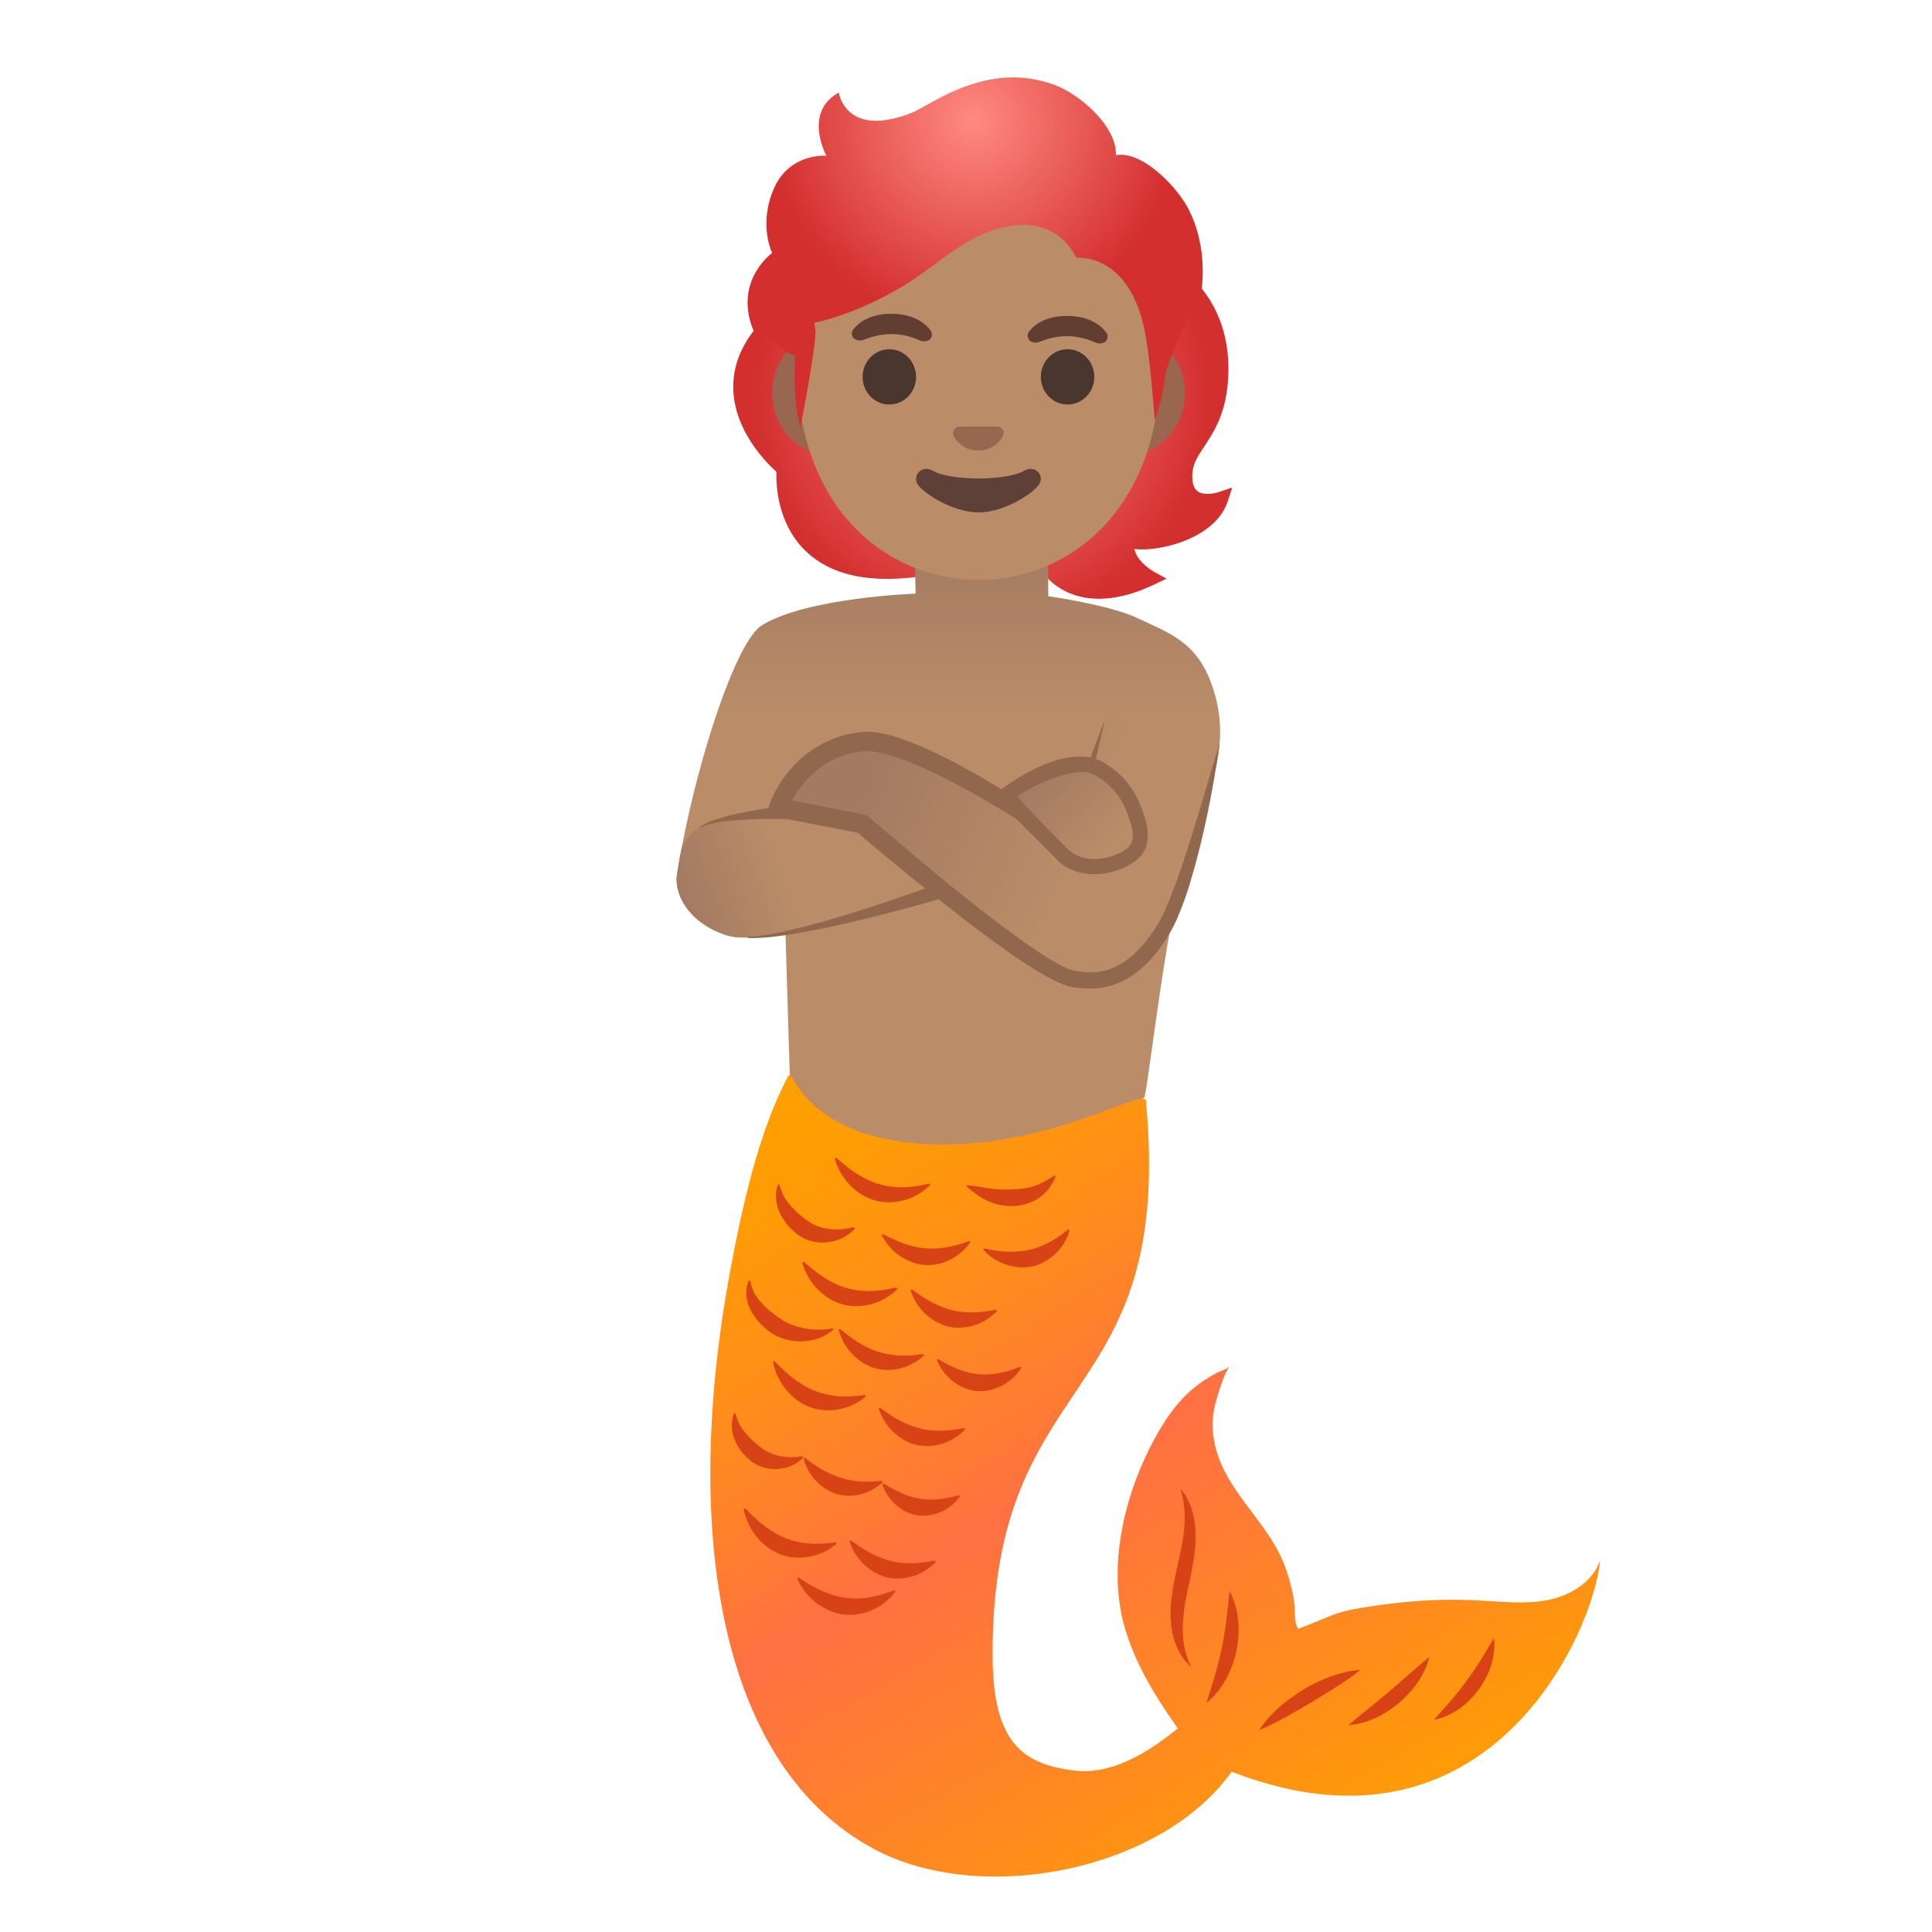 <svg viewBox="0 0 128 128" xmlns="http://www.w3.org/2000/svg">
  <defs>
    <linearGradient id="arm_2_" gradientUnits="userSpaceOnUse" x1="45.458" x2="58.121" y1="59.835" y2="55.789">
      <stop offset="0" stop-color="#A47B62"/>
      <stop offset="0.5" stop-color="#BA8D68"/>
    </linearGradient>
    <linearGradient id="arm_4_" gradientUnits="userSpaceOnUse" x1="76.581" x2="58.728" y1="57.157" y2="49.298">
      <stop offset="0.264" stop-color="#BA8D68"/>
      <stop offset="1" stop-color="#A47B62"/>
    </linearGradient>
    <linearGradient id="chest_1_" gradientUnits="userSpaceOnUse" x1="62.831" x2="62.831" y1="31.609" y2="71.531">
      <stop offset="0.11" stop-color="#A47B62"/>
      <stop offset="0.392" stop-color="#BA8D68"/>
    </linearGradient>
    <radialGradient id="hair_x5F_red_2_" cx="65.094" cy="26.317" gradientUnits="userSpaceOnUse" r="15.03">
      <stop offset="0" stop-color="#FF8A80"/>
      <stop offset="1" stop-color="#D32F2F"/>
    </radialGradient>
    <radialGradient id="hair_x5F_red_3_" cx="64.497" cy="8.025" gradientUnits="userSpaceOnUse" r="13.458">
      <stop offset="0" stop-color="#FF8A80"/>
      <stop offset="1" stop-color="#D32F2F"/>
    </radialGradient>
    <linearGradient id="hand_1_" gradientUnits="userSpaceOnUse" x1="75.39" x2="68.93" y1="57.629" y2="51.254">
      <stop offset="0.264" stop-color="#BA8D68"/>
      <stop offset="1" stop-color="#A47B62"/>
    </linearGradient>
    <linearGradient id="SVGID_1_" gradientUnits="userSpaceOnUse" x1="55.256" x2="87.903" y1="69.51" y2="125.591">
      <stop offset="0" stop-color="#FFA000"/>
      <stop offset="0.108" stop-color="#FF9B06"/>
      <stop offset="0.26" stop-color="#FF8E19"/>
      <stop offset="0.436" stop-color="#FF7936"/>
      <stop offset="0.5" stop-color="#FF7043"/>
      <stop offset="0.819" stop-color="#FF8E19"/>
      <stop offset="1" stop-color="#FFA000"/>
    </linearGradient>
  </defs>
  <path id="hair_x5F_red_1_" d="M80.68,32.62 C80.43,32.7 79.71,32.84 79.33,32.54 C79.07,32.34 78.96,31.94 79,31.35 C79.04,30.7 79.37,30.2 79.79,29.57 C80.4,28.65 81.15,27.51 81.34,25.43 C81.77,20.7 79.12,18.32 77.78,17.42 C77.15,14.9 75.31,13.99 73.18,12.94 L72.96,13.39 L51.56,20.92 L51.56,20.92 L51.23,20.54 C49.43,22.13 48.54,23.88 48.58,25.74 C48.64,28.53 50.77,30.66 51.44,31.26 C51.41,32.12 51.49,34.8 53.51,36.63 C55.38,38.32 58.32,38.77 62.26,37.97 C63.78,37.66 65.29,37.24 66.76,36.83 C67.28,36.68 67.8,36.54 68.33,36.4 C68.49,37.11 68.98,37.98 69.75,38.63 C70.32,39.1 71.31,39.67 72.81,39.67 C73.79,39.67 74.98,39.43 76.4,38.76 L77.29,38.34 L76.43,37.87 C76.42,37.86 75.32,37.24 75.16,36.37 C76.05,36.49 77.32,36.26 78.3,35.9 C79.88,35.32 80.95,34.38 81.33,33.24 L81.64,32.3 L80.68,32.62 Z" fill="url(#hair_x5F_red_2_)"/>
  <path id="chest" d="M80.33,45.5 C79.33,42.5 77.42,41.93 75.33,40.94 C73.5,40.07 69.45,39.5 69.45,39.5 L69.41,29.83 L60.45,28.81 L60.66,39.33 C60.66,39.33 53.49,39.58 50.49,41.42 C48.76,42.47 46.3,50.16 45.17,56.14 C45.04,56.76 44.94,57.36 44.85,57.94 C44.67,59.16 45.5,61.06 48.06,61.94 C48.28,62.01 48.51,62.06 48.74,62.09 L48.75,62.09 C49.27,62.15 49.8,62.11 50.29,62.02 C51.26,61.85 52.03,61.51 52.03,61.51 L52.04,61.83 L52.33,71.42 L61.91,84.17 L75.83,72.69 C76.19,71.09 77.33,60.5 78.77,56.08 C78.78,56.05 78.8,56.02 78.81,55.99 C80.86,51.05 81.33,48.5 80.33,45.5 Z" fill="url(#chest_1_)"/>
  <path id="ears" d="M74.65,21.95 L72,21.95 L57.66,21.95 L55.01,21.95 C52.89,21.95 51.16,23.79 51.16,26.05 C51.16,28.31 52.89,30.15 55.01,30.15 L57.66,30.15 L72,30.15 L74.65,30.15 C76.77,30.15 78.5,28.31 78.5,26.05 C78.5,23.79 76.76,21.95 74.65,21.95 Z" fill="#99674F"/>
  <path id="head" d="M64.83,7.81 L64.83,7.81 L64.83,7.81 C58.58,7.81 52.79,14.5 52.79,24.12 C52.79,33.69 58.76,38.42 64.83,38.42 C70.9,38.42 76.87,33.69 76.87,24.12 C76.87,14.5 71.08,7.81 64.83,7.81 Z" fill="#BA8D68"/>
  <path d="M60.69,24.97 A1.77 1.83 0 1 1 57.15,24.97 A1.77 1.83 0 1 1 60.69,24.97 Z" fill="#49362E"/>
  <path d="M72.5,24.97 A1.77 1.83 0 1 1 68.96,24.97 A1.77 1.83 0 1 1 72.5,24.97 Z" fill="#49362E"/>
  <path id="nose" d="M66.21,28.29 C66.17,28.28 66.13,28.27 66.09,28.26 L63.55,28.26 C63.51,28.26 63.47,28.27 63.43,28.29 C63.2,28.38 63.07,28.62 63.18,28.88 C63.29,29.13 63.8,29.85 64.81,29.85 C65.82,29.85 66.34,29.14 66.45,28.88 C66.57,28.62 66.44,28.38 66.21,28.29 Z" fill="#99674F"/>
  <path id="mouth" d="M67.85,31.19 C66.71,31.87 62.95,31.87 61.81,31.19 C61.15,30.8 60.48,31.4 60.75,32 C61.02,32.59 63.07,33.95 64.83,33.95 C66.6,33.95 68.62,32.59 68.89,32 C69.17,31.4 68.51,30.8 67.85,31.19 Z" fill="#5D4037"/>
  <path id="hair_x5F_red" d="M78.59,13.58 C77.75,12.17 75.82,10.25 74.26,10.25 C74.15,10.25 74.04,10.26 73.93,10.28 C74.01,8.36 71.52,6.24 69.88,5.63 C68.92,5.28 68,5.13 67.12,5.13 C63.93,5.13 61.44,7.06 60.41,7.47 C59.45,7.85 58.67,8 58.04,8 C55.83,8 55.57,6.13 55.57,6.13 C53.18,7.46 54.75,10.31 54.75,10.31 C54.75,10.31 54.7,10.31 54.61,10.31 C54.07,10.31 52.18,10.46 51.29,12.45 C50.21,14.89 51.16,16.76 51.16,16.76 C51.16,16.76 48.83,18.41 49.74,21.41 C49.86,21.8 50.04,22.2 50.23,22.5 L50.69,21.93 C51.37,22.97 52.36,23.43 52.37,23.44 L52.69,23.58 L52.67,23.93 C52.57,25.88 52.78,27.35 53.02,28.37 C53.54,25.67 54.1,22.46 54.02,21.84 L53.96,21.38 L54.41,21.28 C54.44,21.27 57.16,20.65 60.2,18.72 C60.83,18.32 61.41,17.89 61.98,17.47 C63.32,16.48 64.58,15.54 66.35,15.09 C66.86,14.96 67.35,14.9 67.8,14.9 C69.79,14.9 70.87,16.16 71.29,17.07 C71.31,17.07 71.34,17.07 71.37,17.07 C72.43,17.07 74.98,17.55 75.86,22.02 C76.15,23.53 76.33,25.71 76.49,27.64 C76.5,27.71 76.5,27.77 76.51,27.84 C76.8,27.02 77.08,26.03 77.17,25.05 C77.22,24.53 77.54,23.77 77.91,22.88 C78.26,22.04 78.66,21.08 78.84,20.3 C78.87,20.16 78.89,20.02 78.92,19.88 C79.19,20.15 79.41,20.37 79.41,20.37 C80.2,16.84 79.08,14.41 78.59,13.58 Z" fill="url(#hair_x5F_red_3_)"/>
  <path d="M68.18,21.96 C68.51,21.53 69.28,20.91 70.75,20.93 C72.22,20.95 72.97,21.59 73.29,22.03 C73.43,22.22 73.39,22.44 73.29,22.58 C73.19,22.7 72.92,22.82 72.62,22.71 C72.32,22.6 71.73,22.29 70.73,22.27 C69.74,22.27 69.14,22.56 68.84,22.66 C68.53,22.76 68.26,22.64 68.17,22.51 C68.07,22.37 68.04,22.15 68.18,21.96 Z" fill="#613E31"/>
  <path d="M56.54,21.82 C56.87,21.39 57.64,20.77 59.11,20.79 C60.58,20.81 61.33,21.45 61.65,21.89 C61.79,22.08 61.75,22.3 61.65,22.44 C61.55,22.56 61.28,22.68 60.98,22.57 C60.68,22.46 60.09,22.15 59.1,22.13 C58.11,22.13 57.51,22.42 57.2,22.52 C56.89,22.62 56.62,22.5 56.53,22.37 C56.42,22.23 56.39,22.01 56.54,21.82 Z" fill="#613E31"/>
  <path id="arm_1_" d="M61.5,59.03 C60.53,60.06 55.95,61.3 52.04,61.83 C51.43,61.91 50.84,61.98 50.29,62.02 C49.74,62.07 49.22,62.09 48.75,62.09 L48.74,62.09 C48.51,62.06 48.28,62.01 48.06,61.94 C45.5,61.06 44.67,59.16 44.85,57.94 C44.94,57.36 45.04,56.76 45.17,56.14 C45.32,55.86 45.52,55.57 45.76,55.27 C46.33,54.57 48.64,53.69 55.4,54.45 C56.38,54.56 61.94,58.55 61.5,59.03 Z" fill="url(#arm_2_)"/>
  <path id="tone_3_" d="M49.57,62.06 C50.67,62 51.75,61.77 52.81,61.51 C53.88,61.25 54.94,60.95 55.99,60.63 C58.09,59.99 60.18,59.28 62.24,58.52 L62.25,58.52 C62.51,58.42 62.8,58.56 62.89,58.82 C62.99,59.08 62.85,59.37 62.59,59.46 C62.58,59.46 62.57,59.47 62.56,59.47 C60.43,60.09 58.29,60.66 56.13,61.16 C55.05,61.41 53.96,61.63 52.87,61.82 C51.78,62.01 50.68,62.17 49.56,62.15 C49.54,62.15 49.52,62.13 49.52,62.11 C49.53,62.08 49.55,62.06 49.57,62.06 Z" fill="#91674D"/>
  <path id="tone_2_" d="M46.33,54.81 C46.8,54.46 47.35,54.32 47.88,54.15 C48.42,53.99 48.97,53.88 49.52,53.77 C50.62,53.56 51.73,53.41 52.85,53.29 C53.13,53.26 53.37,53.46 53.4,53.73 C53.43,54.01 53.23,54.25 52.96,54.28 C52.94,54.28 52.91,54.28 52.89,54.28 C51.79,54.25 50.69,54.24 49.59,54.29 C49.04,54.32 48.49,54.35 47.95,54.43 C47.41,54.51 46.85,54.59 46.38,54.84 L46.37,54.85 C46.36,54.86 46.34,54.85 46.33,54.84 C46.31,54.84 46.32,54.82 46.33,54.81 Z" fill="#91674D"/>
  <path id="arm_3_" d="M80.83,48.84 C80.83,48.84 78.79,58.99 76.97,61.75 C75.92,63.35 74.22,65.5 71.03,64.83 C68.82,64.37 61.51,58.33 57.11,54.58 L51.56,53.5 C51.56,53.5 52.91,49.56 57.11,49.12 C60.7,48.74 70.74,55.81 70.74,55.81 L73.25,47.52 L80.83,48.84 Z" fill="url(#arm_4_)"/>
  <path id="tone_1_" d="M80.81,49.18 C80.38,52.3 79.77,55.4 78.86,58.45 C78.64,59.21 78.36,59.96 78.05,60.71 C77.74,61.46 77.3,62.21 76.82,62.85 C76.33,63.51 75.74,64.13 75.03,64.62 C74.31,65.1 73.46,65.43 72.58,65.48 C72.15,65.51 71.71,65.5 71.29,65.43 C71.08,65.4 70.87,65.37 70.63,65.29 C70.41,65.22 70.21,65.13 70.02,65.04 C69.26,64.68 68.58,64.25 67.91,63.82 C66.58,62.94 65.31,62 64.05,61.04 C61.55,59.11 59.1,57.12 56.71,55.07 L57,55.21 L51.45,54.13 L51.42,54.12 C51.09,54.06 50.88,53.74 50.94,53.41 C50.95,53.37 50.96,53.34 50.97,53.3 C51.74,51.33 53.23,49.72 55.2,48.95 C55.69,48.76 56.19,48.62 56.71,48.55 C56.95,48.5 57.24,48.48 57.53,48.48 C57.81,48.49 58.07,48.52 58.33,48.57 C59.35,48.76 60.27,49.13 61.16,49.51 C62.94,50.3 64.61,51.24 66.25,52.23 C67.89,53.22 69.48,54.26 71.06,55.37 L71.06,55.37 L70.21,55.66 L73.12,47.87 C73.12,47.86 73.14,47.85 73.15,47.86 C73.16,47.86 73.16,47.87 73.16,47.88 L71.27,55.98 C71.2,56.26 70.92,56.44 70.64,56.37 C70.58,56.36 70.53,56.34 70.49,56.31 L70.42,56.27 L70.42,56.27 C68.87,55.21 67.27,54.19 65.65,53.24 C64.03,52.29 62.37,51.38 60.67,50.66 C59.82,50.3 58.95,49.99 58.1,49.83 C57.89,49.79 57.68,49.77 57.49,49.76 C57.3,49.76 57.12,49.77 56.9,49.81 C56.47,49.87 56.06,49.98 55.66,50.13 C54.07,50.72 52.78,52.15 52.16,53.71 L51.68,52.88 L57.23,53.96 C57.34,53.98 57.44,54.03 57.52,54.1 C59.91,56.13 62.3,58.17 64.76,60.1 C65.99,61.06 67.24,62.01 68.52,62.88 C69.16,63.31 69.81,63.73 70.47,64.05 C70.63,64.13 70.8,64.2 70.95,64.25 C71.08,64.3 71.26,64.32 71.44,64.35 C71.79,64.41 72.15,64.43 72.5,64.41 C73.91,64.34 75.12,63.43 76.02,62.23 C76.49,61.62 76.87,61.01 77.18,60.32 C77.49,59.62 77.76,58.9 78.03,58.17 C79.06,55.23 79.91,52.2 80.81,49.18 Z" fill="#91674D"/>
  <path id="hand_2_" d="M66.47,52.8 C67.39,52.06 70.9,49.78 72.84,50.93 C73.95,51.59 74.67,52.44 75.13,53.65 C75.48,54.56 75.87,55.75 75.09,56.49 C74.25,57.28 72.12,57.96 71.04,57.53 C69.96,57.1 69.4,55.74 68.83,54.95 L66.47,52.8 Z" fill="url(#hand_1_)"/>
  <path id="tone" d="M75.6,53.47 C75.1,52.16 74.31,51.22 73.1,50.51 C72.94,50.41 72.77,50.34 72.6,50.28 L72.49,50.77 L72.28,50.71 L72.11,51.17 C72.19,51.2 72.52,51.34 72.59,51.38 C73.61,51.98 74.25,52.74 74.67,53.84 C75.07,54.88 75.24,55.67 74.75,56.14 C74.05,56.79 72.09,57.37 70.89,56.38 C70.86,56.36 70.83,56.34 70.8,56.31 C70.64,56.16 68.61,54.11 67.76,53.18 C67.76,53.18 67.76,53.17 67.75,53.17 C67.56,52.96 67.43,52.81 67.4,52.75 C68.6,51.94 70.75,50.99 72.11,51.17 L72.28,50.71 L72.08,50.67 L72.26,50.19 C70.02,49.71 67.09,51.73 66.34,52.29 C66.23,52.38 66.16,52.43 66.16,52.43 C66.03,52.53 65.96,52.7 65.98,52.87 C65.99,53.04 66.1,53.18 66.25,53.26 C66.32,53.29 66.55,53.49 66.61,53.53 L67.39,54.31 L69.9,56.81 C69.96,56.89 70.04,56.97 70.12,57.05 C70.81,57.68 71.66,57.92 72.48,57.92 C73.7,57.92 74.87,57.4 75.44,56.86 C76.51,55.83 75.9,54.24 75.6,53.47 Z" fill="#91674D"/>
  <path d="M103.16,105.85 C102.97,105.91 102.78,105.96 102.58,106 C101.1,106.3 99.58,106.12 98.07,106.04 C95.96,105.92 93.83,106.01 91.73,106.3 C90.7,106.44 89.61,106.58 88.61,106.88 C88.36,106.95 86.03,107.94 86,107.91 C85.71,107.49 85.82,106.52 85.72,105.98 C85.6,105.24 85.4,104.51 85.14,103.8 C84.19,101.21 82,99.49 80.92,97.02 C80.42,95.87 80.18,94.54 80.45,93.3 C80.59,92.64 81.11,90.92 81.46,90.53 C81.28,90.72 80.9,90.81 80.67,90.93 C80.05,91.25 79.47,91.63 78.95,92.08 C77.7,93.16 76.82,94.63 76.09,96.1 C74.58,99.16 73.66,102.97 74.2,106.39 C74.66,109.37 76.33,112.1 78.03,114.51 C76.06,116.12 73.65,117.59 71.23,117.31 C67.7,116.89 65.76,115.43 65.76,109.58 C65.76,90.32 77.85,93.55 75.92,72.94 C75.83,71.96 69.53,76.17 61.49,75.8 C53.21,75.42 52.55,70.68 52.22,71.29 C50.23,75.02 49.12,80.19 48.35,84.34 C45.21,101.37 47.59,116.98 57.9,122.5 C65.01,126.31 76.93,123.95 81.6,117.38 C98.7,124.02 105.62,108.03 106.01,103.37 C105.59,104.61 104.43,105.46 103.16,105.85 Z" fill="url(#SVGID_1_)"/>
  <path d="M51.65,78.5 C51.83,79.23 52.15,79.63 52.49,80.01 C52.84,80.37 53.21,80.7 53.62,80.95 C53.93,81.18 54.34,81.32 54.82,81.41 C55.31,81.48 55.86,81.48 56.58,81.3 L56.66,81.38 C55.78,82.38 54.16,82.64 53,81.9 C52.45,81.53 51.99,81.02 51.69,80.42 C51.4,79.83 51.31,79.11 51.54,78.48 L51.65,78.5 Z" fill="#D84315"/>
  <path d="M58.51,81.77 C59.13,82.09 59.61,82.3 60.06,82.45 C60.52,82.58 60.92,82.69 61.32,82.7 C61.71,82.75 62.12,82.72 62.59,82.66 C63.06,82.58 63.56,82.46 64.21,82.22 L64.3,82.28 C63.64,83.27 62.44,83.9 61.22,83.81 C60.01,83.68 58.93,82.88 58.41,81.81 L58.51,81.77 Z" fill="#D84315"/>
  <path d="M60.42,85.43 C60.98,85.85 61.42,86.12 61.85,86.34 C62.28,86.54 62.67,86.71 63.05,86.79 C63.43,86.9 63.84,86.94 64.31,86.95 C64.78,86.95 65.3,86.91 65.98,86.77 L66.06,86.85 C65.25,87.73 63.97,88.16 62.78,87.88 C61.6,87.56 60.67,86.6 60.32,85.46 L60.42,85.43 Z" fill="#D84315"/>
  <path d="M65.22,82.71 C65.9,82.87 66.41,82.92 66.89,82.93 C67.36,82.93 67.78,82.9 68.16,82.81 C68.55,82.74 68.93,82.59 69.36,82.39 C69.78,82.18 70.22,81.91 70.75,81.46 L70.86,81.49 C70.57,82.65 69.59,83.62 68.4,83.9 C67.2,84.14 65.92,83.68 65.13,82.78 L65.22,82.71 Z" fill="#D84315"/>
  <path d="M49.72,84.88 C49.85,85.67 50.21,86.05 50.57,86.45 C50.77,86.63 50.95,86.83 51.18,86.98 C51.37,87.16 51.62,87.31 51.83,87.45 C52.22,87.71 52.71,87.88 53.25,88 C53.81,88.1 54.4,88.15 55.16,88.01 L55.23,88.09 C54.15,89.02 52.48,89.11 51.24,88.4 C50.64,88.02 50.12,87.51 49.78,86.89 C49.43,86.28 49.31,85.5 49.61,84.84 L49.72,84.88 Z" fill="#D84315"/>
  <path d="M55.65,88.05 C56.19,88.49 56.62,88.79 57.03,89.04 C57.45,89.27 57.83,89.46 58.21,89.56 C58.58,89.69 58.99,89.75 59.46,89.8 C59.93,89.83 60.45,89.81 61.14,89.71 L61.22,89.79 C60.37,90.62 59.06,90.98 57.89,90.63 C56.73,90.24 55.85,89.23 55.56,88.08 L55.65,88.05 Z" fill="#D84315"/>
  <path d="M62.16,90.04 C62.74,90.4 63.2,90.61 63.63,90.77 C64.06,90.91 64.44,91.02 64.8,91.04 C65.16,91.09 65.55,91.07 66,91.01 C66.45,90.94 66.94,90.81 67.57,90.56 L67.66,90.62 C67.05,91.61 65.88,92.26 64.69,92.16 C63.5,92.02 62.48,91.17 62.06,90.09 L62.16,90.04 Z" fill="#D84315"/>
  <path d="M48.73,93.65 C48.9,94.34 49.19,94.71 49.49,95.06 C49.8,95.39 50.12,95.7 50.48,95.95 C50.75,96.17 51.09,96.31 51.52,96.44 C51.96,96.54 52.46,96.6 53.15,96.48 L53.23,96.56 C52.37,97.45 50.85,97.6 49.82,96.85 C49.33,96.47 48.93,95.99 48.69,95.42 C48.45,94.86 48.4,94.19 48.64,93.62 L48.73,93.65 Z" fill="#D84315"/>
  <path d="M53.33,96.59 C53.86,96.99 54.26,97.25 54.65,97.46 C55.04,97.66 55.38,97.82 55.72,97.91 C56.05,98.03 56.41,98.09 56.84,98.14 C57.27,98.18 57.75,98.18 58.4,98.11 L58.48,98.19 C57.69,98.96 56.48,99.3 55.39,98.97 C54.32,98.61 53.51,97.68 53.23,96.61 L53.33,96.59 Z" fill="#D84315"/>
  <path d="M58.57,98.3 C59.12,98.65 59.54,98.85 59.92,99.01 C60.31,99.15 60.64,99.26 60.96,99.29 C61.27,99.36 61.62,99.36 62.03,99.34 C62.44,99.31 62.9,99.24 63.52,99.06 L63.61,99.13 C63,100.01 61.88,100.55 60.78,100.4 C59.69,100.21 58.79,99.36 58.45,98.34 L58.57,98.3 Z" fill="#D84315"/>
  <path d="M55.41,76.71 C55.97,77.21 56.44,77.57 56.9,77.85 C57.37,78.12 57.81,78.34 58.25,78.45 C58.69,78.59 59.16,78.64 59.7,78.66 C60.24,78.66 60.82,78.59 61.55,78.42 L61.63,78.5 C60.71,79.46 59.25,79.89 57.94,79.53 C56.64,79.13 55.64,78.02 55.3,76.74 L55.41,76.71 Z" fill="#D84315"/>
  <path d="M64.09,78.52 C64.79,78.59 65.35,78.72 65.82,78.77 C66.06,78.78 66.27,78.82 66.49,78.8 C66.7,78.82 66.93,78.8 67.15,78.79 C67.59,78.78 67.97,78.73 68.39,78.62 C68.81,78.5 69.27,78.27 69.85,77.89 L69.95,77.93 C69.73,78.47 69.38,78.98 68.89,79.33 C68.4,79.68 67.81,79.86 67.21,79.9 C66.62,79.93 66.01,79.83 65.47,79.58 C64.93,79.34 64.46,78.97 64.02,78.59 L64.09,78.52 Z" fill="#D84315"/>
  <path d="M53.25,83.59 C53.81,84.09 54.28,84.45 54.74,84.73 C55.21,85 55.65,85.22 56.09,85.33 C56.53,85.47 57,85.52 57.54,85.54 C58.08,85.54 58.66,85.47 59.39,85.3 L59.47,85.38 C58.55,86.34 57.09,86.77 55.78,86.41 C54.48,86.01 53.48,84.9 53.14,83.62 L53.25,83.59 Z" fill="#D84315"/>
  <path d="M58.31,93.27 C58.87,93.69 59.31,93.96 59.74,94.18 C60.17,94.38 60.56,94.55 60.94,94.63 C61.32,94.74 61.73,94.78 62.2,94.79 C62.67,94.79 63.19,94.75 63.87,94.61 L63.95,94.69 C63.14,95.57 61.86,96 60.67,95.72 C59.49,95.4 58.56,94.44 58.21,93.3 L58.31,93.27 Z" fill="#D84315"/>
  <path d="M51.32,90.18 C51.84,90.73 52.28,91.12 52.72,91.44 C53.17,91.75 53.59,92.01 54.02,92.16 C54.44,92.34 54.91,92.43 55.44,92.5 C55.97,92.54 56.56,92.53 57.3,92.42 L57.37,92.51 C56.37,93.39 54.88,93.69 53.61,93.21 C52.35,92.7 51.45,91.51 51.21,90.21 L51.32,90.18 Z" fill="#D84315"/>
  <path d="M56.37,102.05 C56.93,102.47 57.37,102.74 57.8,102.96 C58.23,103.16 58.62,103.33 59,103.41 C59.38,103.52 59.79,103.56 60.26,103.57 C60.73,103.57 61.25,103.53 61.93,103.39 L62.01,103.47 C61.2,104.35 59.92,104.78 58.73,104.5 C57.55,104.18 56.62,103.22 56.27,102.08 L56.37,102.05 Z" fill="#D84315"/>
  <path d="M49.38,99.94 C49.9,100.49 50.34,100.88 50.78,101.2 C51.23,101.51 51.65,101.77 52.08,101.92 C52.5,102.1 52.97,102.19 53.5,102.26 C54.03,102.3 54.62,102.29 55.36,102.18 L55.43,102.27 C54.43,103.15 52.94,103.45 51.67,102.97 C50.41,102.46 49.51,101.27 49.27,99.97 L49.38,99.94 Z" fill="#D84315"/>
  <path d="M52.91,104.52 C53.54,104.94 54.05,105.22 54.55,105.44 C55.05,105.64 55.52,105.8 55.98,105.85 C56.43,105.93 56.91,105.92 57.44,105.85 C57.97,105.77 58.54,105.63 59.24,105.36 L59.33,105.43 C58.55,106.51 57.17,107.14 55.82,106.96 C54.48,106.74 53.33,105.79 52.81,104.57 L52.91,104.52 Z" fill="#D84315"/>
  <path d="M83.42,114.63 C84.17,113.48 85.23,112.63 86.36,111.93 C87.51,111.26 88.77,110.74 90.14,110.63 C89.07,111.48 87.97,112.12 86.87,112.79 C85.77,113.43 84.68,114.09 83.42,114.63 Z" fill="#D84315"/>
  <path d="M89.34,114.3 C90.28,113.48 91.18,112.81 92.04,112.06 C92.92,111.33 93.73,110.56 94.7,109.77 C94.4,110.99 93.62,112.02 92.69,112.82 C91.74,113.61 90.6,114.2 89.34,114.3 Z" fill="#D84315"/>
  <path d="M95,113.94 C95.81,113.03 96.53,112.25 97.16,111.36 C97.82,110.49 98.35,109.57 98.98,108.53 C99.12,109.75 98.67,110.97 97.96,111.95 C97.24,112.92 96.2,113.72 95,113.94 Z" fill="#D84315"/>
  <path d="M79.93,112.82 C80.34,111.53 80.71,110.38 80.95,109.16 C81.21,107.95 81.32,106.74 81.46,105.4 C82.1,106.6 82.19,108.04 81.92,109.36 C81.64,110.68 80.99,111.97 79.93,112.82 Z" fill="#D84315"/>
  <path d="M78.92,110.43 C78.1,109.76 77.69,108.66 77.59,107.6 C77.47,106.52 77.66,105.46 77.85,104.47 C78.28,102.49 78.84,100.62 78.2,98.63 C78.91,99.41 79.18,100.53 79.21,101.59 C79.25,102.66 79.03,103.7 78.83,104.68 C78.61,105.67 78.41,106.62 78.37,107.58 C78.33,108.53 78.44,109.5 78.92,110.43 Z" fill="#D84315"/>
</svg>